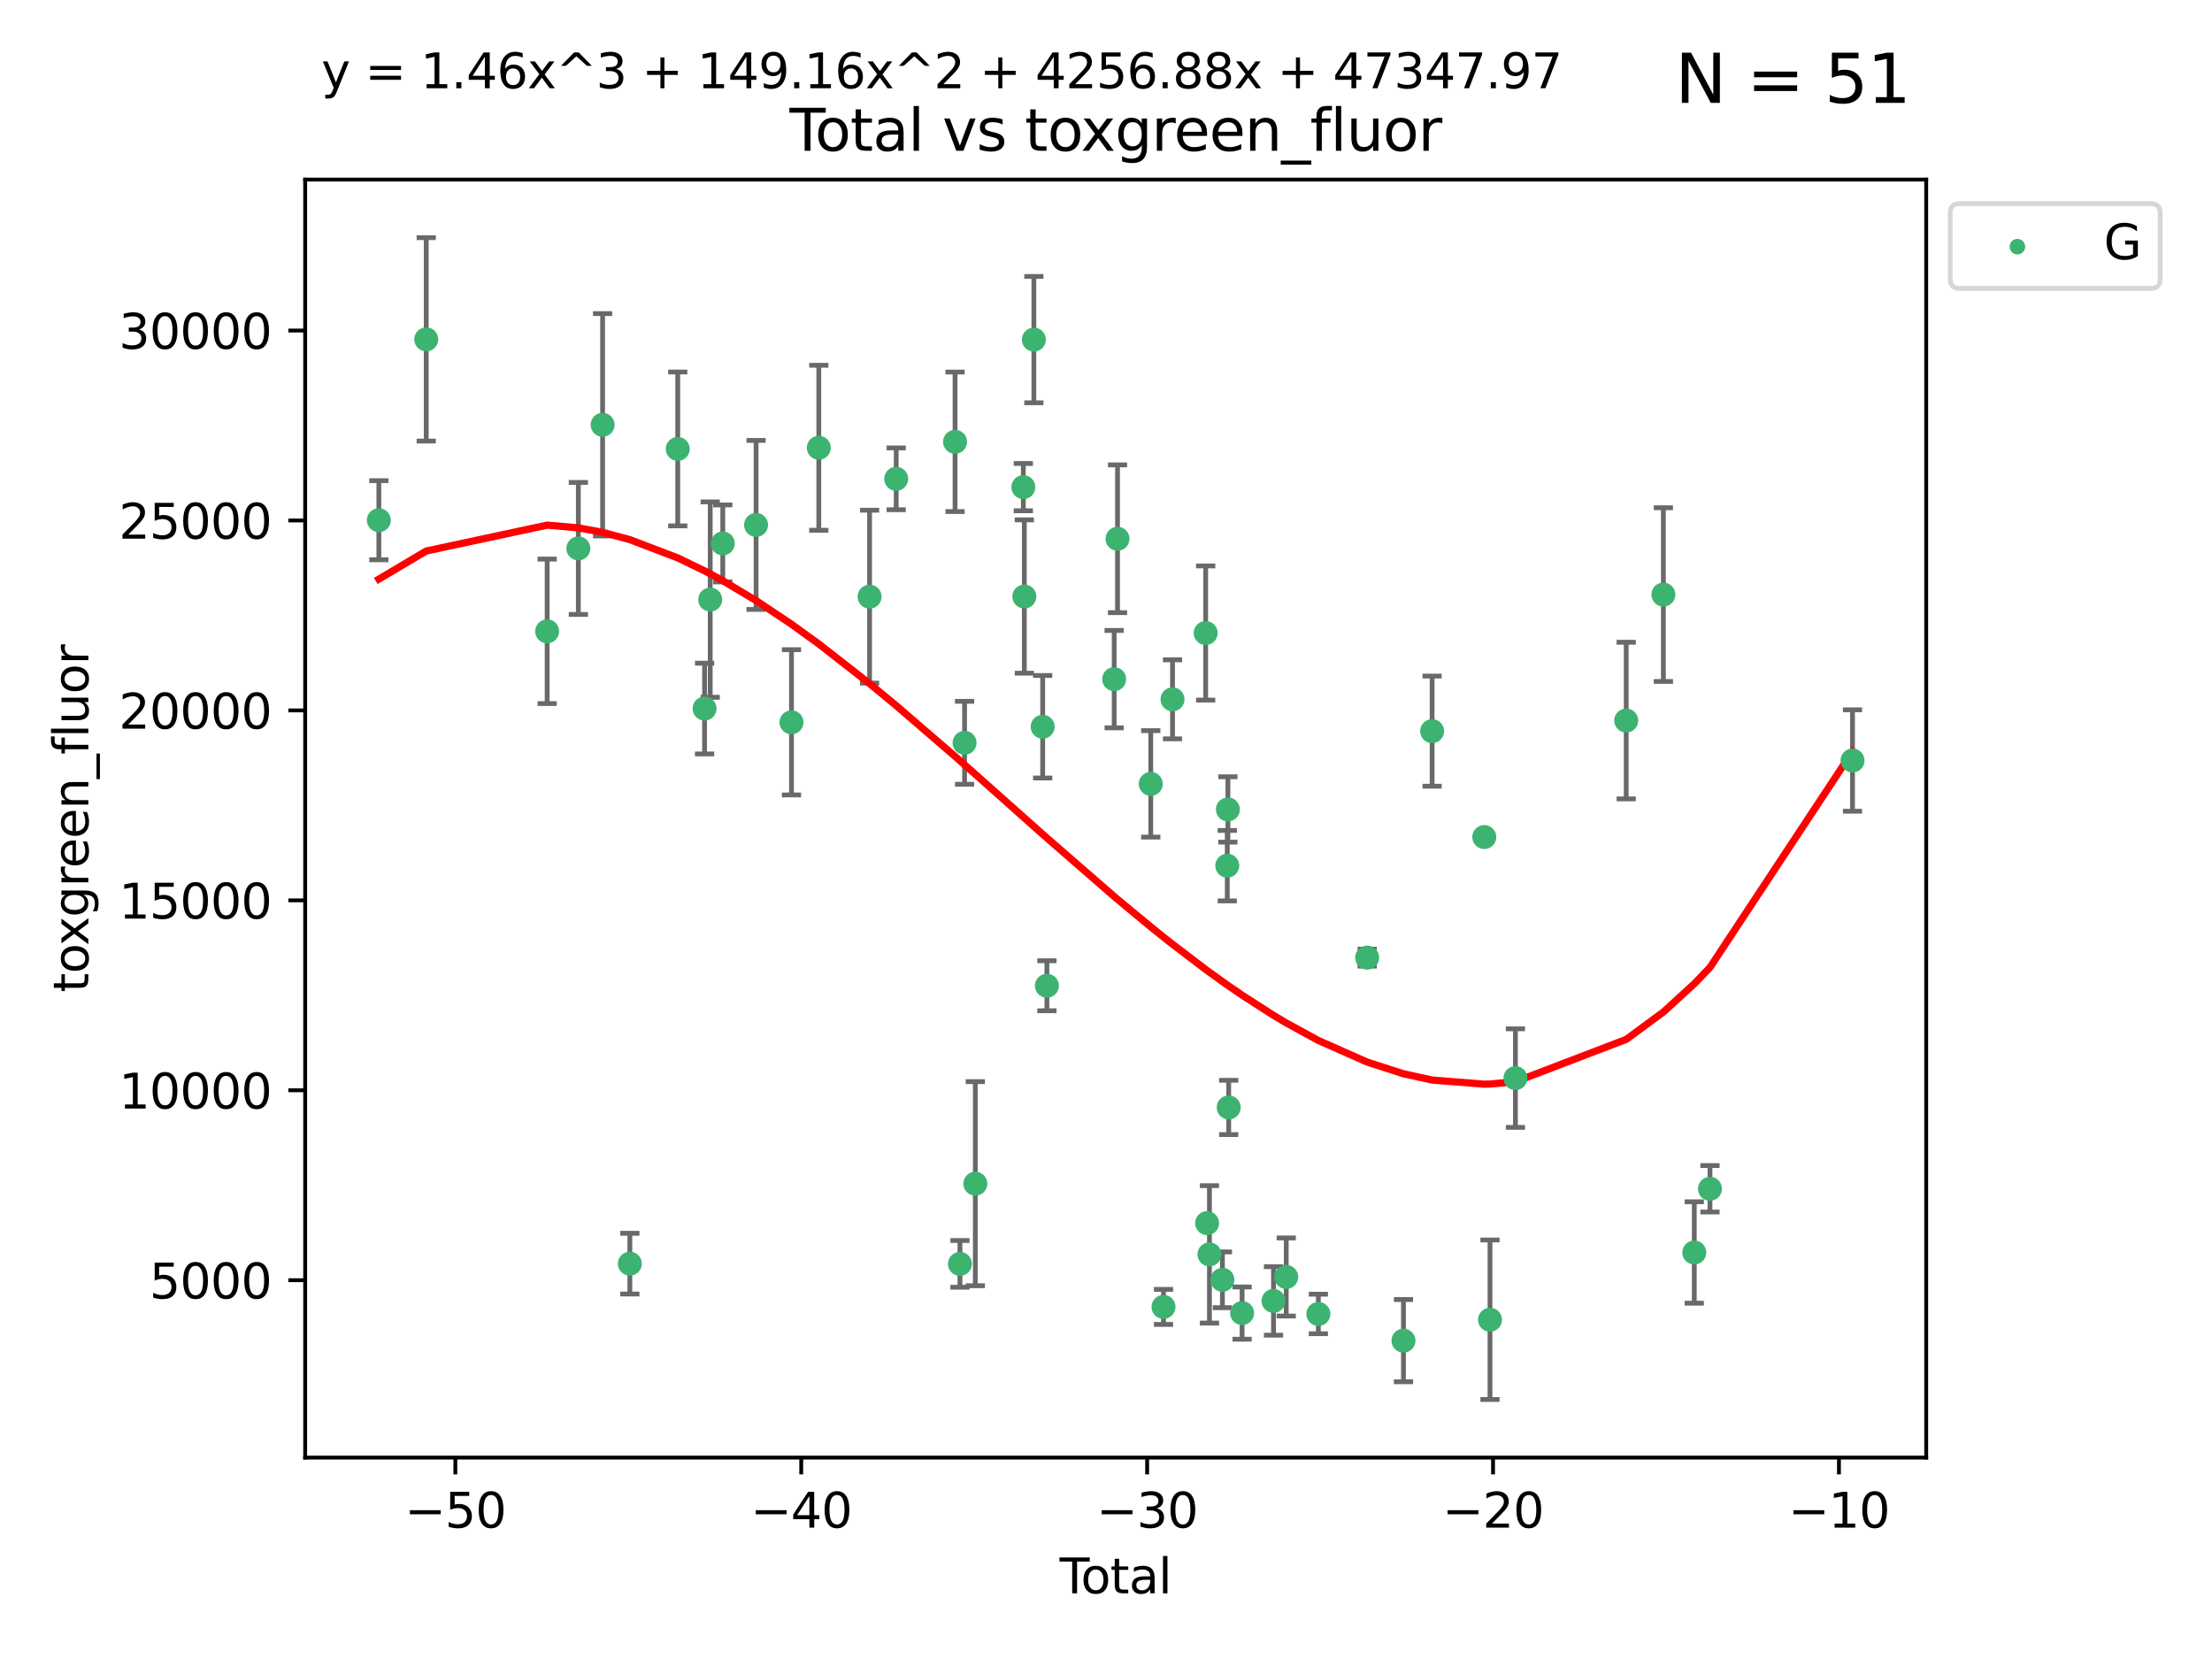 <?xml version="1.0" encoding="utf-8" standalone="no"?>
<!DOCTYPE svg PUBLIC "-//W3C//DTD SVG 1.1//EN"
  "http://www.w3.org/Graphics/SVG/1.1/DTD/svg11.dtd">
<svg xmlns:xlink="http://www.w3.org/1999/xlink" width="460.8pt" height="345.6pt" viewBox="0 0 460.8 345.6" xmlns="http://www.w3.org/2000/svg" version="1.1">
 <defs>
  <style type="text/css">*{stroke-linejoin: round; stroke-linecap: butt}</style>
 </defs>
 <g id="figure_1">
  <g id="patch_1">
   <path d="M 0 345.6 
L 460.8 345.6 
L 460.8 0 
L 0 0 
z
" style="fill: #ffffff"/>
  </g>
  <g id="axes_1">
   <g id="patch_2">
    <path d="M 63.571 303.64 
L 401.26 303.64 
L 401.26 37.411 
L 63.571 37.411 
z
" style="fill: #ffffff"/>
   </g>
   <g id="PathCollection_1">
    <defs>
     <path id="me0613eb99b" d="M 0 1.118 
C 0.297 1.118 0.581 1 0.791 0.791 
C 1 0.581 1.118 0.297 1.118 0 
C 1.118 -0.297 1 -0.581 0.791 -0.791 
C 0.581 -1 0.297 -1.118 0 -1.118 
C -0.297 -1.118 -0.581 -1 -0.791 -0.791 
C -1 -0.581 -1.118 -0.297 -1.118 0 
C -1.118 0.297 -1 0.581 -0.791 0.791 
C -0.581 1 -0.297 1.118 0 1.118 
z
" style="stroke: #3cb371"/>
    </defs>
    <g clip-path="url(#p321a2cb7f7)">
     <use xlink:href="#me0613eb99b" x="78.921" y="108.37" style="fill: #3cb371; stroke: #3cb371"/>
     <use xlink:href="#me0613eb99b" x="88.792" y="70.697" style="fill: #3cb371; stroke: #3cb371"/>
     <use xlink:href="#me0613eb99b" x="113.98" y="131.515" style="fill: #3cb371; stroke: #3cb371"/>
     <use xlink:href="#me0613eb99b" x="120.479" y="114.247" style="fill: #3cb371; stroke: #3cb371"/>
     <use xlink:href="#me0613eb99b" x="125.533" y="88.495" style="fill: #3cb371; stroke: #3cb371"/>
     <use xlink:href="#me0613eb99b" x="131.207" y="263.244" style="fill: #3cb371; stroke: #3cb371"/>
     <use xlink:href="#me0613eb99b" x="141.185" y="93.519" style="fill: #3cb371; stroke: #3cb371"/>
     <use xlink:href="#me0613eb99b" x="146.775" y="147.608" style="fill: #3cb371; stroke: #3cb371"/>
     <use xlink:href="#me0613eb99b" x="147.95" y="124.902" style="fill: #3cb371; stroke: #3cb371"/>
     <use xlink:href="#me0613eb99b" x="150.568" y="113.205" style="fill: #3cb371; stroke: #3cb371"/>
     <use xlink:href="#me0613eb99b" x="157.504" y="109.353" style="fill: #3cb371; stroke: #3cb371"/>
     <use xlink:href="#me0613eb99b" x="164.88" y="150.469" style="fill: #3cb371; stroke: #3cb371"/>
     <use xlink:href="#me0613eb99b" x="170.572" y="93.281" style="fill: #3cb371; stroke: #3cb371"/>
     <use xlink:href="#me0613eb99b" x="181.15" y="124.296" style="fill: #3cb371; stroke: #3cb371"/>
     <use xlink:href="#me0613eb99b" x="186.695" y="99.749" style="fill: #3cb371; stroke: #3cb371"/>
     <use xlink:href="#me0613eb99b" x="198.955" y="92.039" style="fill: #3cb371; stroke: #3cb371"/>
     <use xlink:href="#me0613eb99b" x="199.972" y="263.288" style="fill: #3cb371; stroke: #3cb371"/>
     <use xlink:href="#me0613eb99b" x="200.939" y="154.74" style="fill: #3cb371; stroke: #3cb371"/>
     <use xlink:href="#me0613eb99b" x="203.178" y="246.582" style="fill: #3cb371; stroke: #3cb371"/>
     <use xlink:href="#me0613eb99b" x="213.179" y="101.477" style="fill: #3cb371; stroke: #3cb371"/>
     <use xlink:href="#me0613eb99b" x="213.387" y="124.265" style="fill: #3cb371; stroke: #3cb371"/>
     <use xlink:href="#me0613eb99b" x="215.374" y="70.746" style="fill: #3cb371; stroke: #3cb371"/>
     <use xlink:href="#me0613eb99b" x="217.208" y="151.397" style="fill: #3cb371; stroke: #3cb371"/>
     <use xlink:href="#me0613eb99b" x="218.09" y="205.347" style="fill: #3cb371; stroke: #3cb371"/>
     <use xlink:href="#me0613eb99b" x="232.104" y="141.479" style="fill: #3cb371; stroke: #3cb371"/>
     <use xlink:href="#me0613eb99b" x="232.802" y="112.237" style="fill: #3cb371; stroke: #3cb371"/>
     <use xlink:href="#me0613eb99b" x="239.724" y="163.297" style="fill: #3cb371; stroke: #3cb371"/>
     <use xlink:href="#me0613eb99b" x="242.381" y="272.248" style="fill: #3cb371; stroke: #3cb371"/>
     <use xlink:href="#me0613eb99b" x="244.258" y="145.683" style="fill: #3cb371; stroke: #3cb371"/>
     <use xlink:href="#me0613eb99b" x="251.167" y="131.87" style="fill: #3cb371; stroke: #3cb371"/>
     <use xlink:href="#me0613eb99b" x="251.462" y="254.801" style="fill: #3cb371; stroke: #3cb371"/>
     <use xlink:href="#me0613eb99b" x="251.949" y="261.306" style="fill: #3cb371; stroke: #3cb371"/>
     <use xlink:href="#me0613eb99b" x="254.649" y="266.605" style="fill: #3cb371; stroke: #3cb371"/>
     <use xlink:href="#me0613eb99b" x="255.663" y="180.337" style="fill: #3cb371; stroke: #3cb371"/>
     <use xlink:href="#me0613eb99b" x="255.793" y="168.62" style="fill: #3cb371; stroke: #3cb371"/>
     <use xlink:href="#me0613eb99b" x="255.96" y="230.701" style="fill: #3cb371; stroke: #3cb371"/>
     <use xlink:href="#me0613eb99b" x="258.754" y="273.537" style="fill: #3cb371; stroke: #3cb371"/>
     <use xlink:href="#me0613eb99b" x="265.295" y="271.005" style="fill: #3cb371; stroke: #3cb371"/>
     <use xlink:href="#me0613eb99b" x="267.947" y="266.018" style="fill: #3cb371; stroke: #3cb371"/>
     <use xlink:href="#me0613eb99b" x="274.639" y="273.724" style="fill: #3cb371; stroke: #3cb371"/>
     <use xlink:href="#me0613eb99b" x="284.806" y="199.49" style="fill: #3cb371; stroke: #3cb371"/>
     <use xlink:href="#me0613eb99b" x="292.369" y="279.285" style="fill: #3cb371; stroke: #3cb371"/>
     <use xlink:href="#me0613eb99b" x="298.336" y="152.313" style="fill: #3cb371; stroke: #3cb371"/>
     <use xlink:href="#me0613eb99b" x="309.203" y="174.374" style="fill: #3cb371; stroke: #3cb371"/>
     <use xlink:href="#me0613eb99b" x="310.392" y="274.926" style="fill: #3cb371; stroke: #3cb371"/>
     <use xlink:href="#me0613eb99b" x="315.691" y="224.588" style="fill: #3cb371; stroke: #3cb371"/>
     <use xlink:href="#me0613eb99b" x="338.77" y="150.105" style="fill: #3cb371; stroke: #3cb371"/>
     <use xlink:href="#me0613eb99b" x="346.513" y="123.865" style="fill: #3cb371; stroke: #3cb371"/>
     <use xlink:href="#me0613eb99b" x="352.949" y="260.916" style="fill: #3cb371; stroke: #3cb371"/>
     <use xlink:href="#me0613eb99b" x="356.217" y="247.646" style="fill: #3cb371; stroke: #3cb371"/>
     <use xlink:href="#me0613eb99b" x="385.911" y="158.432" style="fill: #3cb371; stroke: #3cb371"/>
    </g>
   </g>
   <g id="matplotlib.axis_1">
    <g id="xtick_1">
     <g id="line2d_1">
      <defs>
       <path id="m08c65b6d31" d="M 0 0 
L 0 3.5 
" style="stroke: #000000; stroke-width: 0.8"/>
      </defs>
      <g>
       <use xlink:href="#m08c65b6d31" x="94.856" y="303.64" style="stroke: #000000; stroke-width: 0.8"/>
      </g>
     </g>
     <g id="text_1">
      <!-- −50 -->
      <g transform="translate(84.304 318.238)scale(0.1 -0.1)">
       <defs>
        <path id="DejaVuSans-2212" d="M 678 2272 
L 4684 2272 
L 4684 1741 
L 678 1741 
L 678 2272 
z
" transform="scale(0.016)"/>
        <path id="DejaVuSans-35" d="M 691 4666 
L 3169 4666 
L 3169 4134 
L 1269 4134 
L 1269 2991 
Q 1406 3038 1543 3061 
Q 1681 3084 1819 3084 
Q 2600 3084 3056 2656 
Q 3513 2228 3513 1497 
Q 3513 744 3044 326 
Q 2575 -91 1722 -91 
Q 1428 -91 1123 -41 
Q 819 9 494 109 
L 494 744 
Q 775 591 1075 516 
Q 1375 441 1709 441 
Q 2250 441 2565 725 
Q 2881 1009 2881 1497 
Q 2881 1984 2565 2268 
Q 2250 2553 1709 2553 
Q 1456 2553 1204 2497 
Q 953 2441 691 2322 
L 691 4666 
z
" transform="scale(0.016)"/>
        <path id="DejaVuSans-30" d="M 2034 4250 
Q 1547 4250 1301 3770 
Q 1056 3291 1056 2328 
Q 1056 1369 1301 889 
Q 1547 409 2034 409 
Q 2525 409 2770 889 
Q 3016 1369 3016 2328 
Q 3016 3291 2770 3770 
Q 2525 4250 2034 4250 
z
M 2034 4750 
Q 2819 4750 3233 4129 
Q 3647 3509 3647 2328 
Q 3647 1150 3233 529 
Q 2819 -91 2034 -91 
Q 1250 -91 836 529 
Q 422 1150 422 2328 
Q 422 3509 836 4129 
Q 1250 4750 2034 4750 
z
" transform="scale(0.016)"/>
       </defs>
       <use xlink:href="#DejaVuSans-2212"/>
       <use xlink:href="#DejaVuSans-35" x="83.789"/>
       <use xlink:href="#DejaVuSans-30" x="147.412"/>
      </g>
     </g>
    </g>
    <g id="xtick_2">
     <g id="line2d_2">
      <g>
       <use xlink:href="#m08c65b6d31" x="166.914" y="303.64" style="stroke: #000000; stroke-width: 0.8"/>
      </g>
     </g>
     <g id="text_2">
      <!-- −40 -->
      <g transform="translate(156.361 318.238)scale(0.1 -0.1)">
       <defs>
        <path id="DejaVuSans-34" d="M 2419 4116 
L 825 1625 
L 2419 1625 
L 2419 4116 
z
M 2253 4666 
L 3047 4666 
L 3047 1625 
L 3713 1625 
L 3713 1100 
L 3047 1100 
L 3047 0 
L 2419 0 
L 2419 1100 
L 313 1100 
L 313 1709 
L 2253 4666 
z
" transform="scale(0.016)"/>
       </defs>
       <use xlink:href="#DejaVuSans-2212"/>
       <use xlink:href="#DejaVuSans-34" x="83.789"/>
       <use xlink:href="#DejaVuSans-30" x="147.412"/>
      </g>
     </g>
    </g>
    <g id="xtick_3">
     <g id="line2d_3">
      <g>
       <use xlink:href="#m08c65b6d31" x="238.971" y="303.64" style="stroke: #000000; stroke-width: 0.8"/>
      </g>
     </g>
     <g id="text_3">
      <!-- −30 -->
      <g transform="translate(228.419 318.238)scale(0.1 -0.1)">
       <defs>
        <path id="DejaVuSans-33" d="M 2597 2516 
Q 3050 2419 3304 2112 
Q 3559 1806 3559 1356 
Q 3559 666 3084 287 
Q 2609 -91 1734 -91 
Q 1441 -91 1130 -33 
Q 819 25 488 141 
L 488 750 
Q 750 597 1062 519 
Q 1375 441 1716 441 
Q 2309 441 2620 675 
Q 2931 909 2931 1356 
Q 2931 1769 2642 2001 
Q 2353 2234 1838 2234 
L 1294 2234 
L 1294 2753 
L 1863 2753 
Q 2328 2753 2575 2939 
Q 2822 3125 2822 3475 
Q 2822 3834 2567 4026 
Q 2313 4219 1838 4219 
Q 1578 4219 1281 4162 
Q 984 4106 628 3988 
L 628 4550 
Q 988 4650 1302 4700 
Q 1616 4750 1894 4750 
Q 2613 4750 3031 4423 
Q 3450 4097 3450 3541 
Q 3450 3153 3228 2886 
Q 3006 2619 2597 2516 
z
" transform="scale(0.016)"/>
       </defs>
       <use xlink:href="#DejaVuSans-2212"/>
       <use xlink:href="#DejaVuSans-33" x="83.789"/>
       <use xlink:href="#DejaVuSans-30" x="147.412"/>
      </g>
     </g>
    </g>
    <g id="xtick_4">
     <g id="line2d_4">
      <g>
       <use xlink:href="#m08c65b6d31" x="311.029" y="303.64" style="stroke: #000000; stroke-width: 0.8"/>
      </g>
     </g>
     <g id="text_4">
      <!-- −20 -->
      <g transform="translate(300.476 318.238)scale(0.1 -0.1)">
       <defs>
        <path id="DejaVuSans-32" d="M 1228 531 
L 3431 531 
L 3431 0 
L 469 0 
L 469 531 
Q 828 903 1448 1529 
Q 2069 2156 2228 2338 
Q 2531 2678 2651 2914 
Q 2772 3150 2772 3378 
Q 2772 3750 2511 3984 
Q 2250 4219 1831 4219 
Q 1534 4219 1204 4116 
Q 875 4013 500 3803 
L 500 4441 
Q 881 4594 1212 4672 
Q 1544 4750 1819 4750 
Q 2544 4750 2975 4387 
Q 3406 4025 3406 3419 
Q 3406 3131 3298 2873 
Q 3191 2616 2906 2266 
Q 2828 2175 2409 1742 
Q 1991 1309 1228 531 
z
" transform="scale(0.016)"/>
       </defs>
       <use xlink:href="#DejaVuSans-2212"/>
       <use xlink:href="#DejaVuSans-32" x="83.789"/>
       <use xlink:href="#DejaVuSans-30" x="147.412"/>
      </g>
     </g>
    </g>
    <g id="xtick_5">
     <g id="line2d_5">
      <g>
       <use xlink:href="#m08c65b6d31" x="383.086" y="303.64" style="stroke: #000000; stroke-width: 0.8"/>
      </g>
     </g>
     <g id="text_5">
      <!-- −10 -->
      <g transform="translate(372.534 318.238)scale(0.1 -0.1)">
       <defs>
        <path id="DejaVuSans-31" d="M 794 531 
L 1825 531 
L 1825 4091 
L 703 3866 
L 703 4441 
L 1819 4666 
L 2450 4666 
L 2450 531 
L 3481 531 
L 3481 0 
L 794 0 
L 794 531 
z
" transform="scale(0.016)"/>
       </defs>
       <use xlink:href="#DejaVuSans-2212"/>
       <use xlink:href="#DejaVuSans-31" x="83.789"/>
       <use xlink:href="#DejaVuSans-30" x="147.412"/>
      </g>
     </g>
    </g>
    <g id="text_6">
     <!-- Total -->
     <g transform="translate(220.739 331.917)scale(0.1 -0.1)">
      <defs>
       <path id="DejaVuSans-54" d="M -19 4666 
L 3928 4666 
L 3928 4134 
L 2272 4134 
L 2272 0 
L 1638 0 
L 1638 4134 
L -19 4134 
L -19 4666 
z
" transform="scale(0.016)"/>
       <path id="DejaVuSans-6f" d="M 1959 3097 
Q 1497 3097 1228 2736 
Q 959 2375 959 1747 
Q 959 1119 1226 758 
Q 1494 397 1959 397 
Q 2419 397 2687 759 
Q 2956 1122 2956 1747 
Q 2956 2369 2687 2733 
Q 2419 3097 1959 3097 
z
M 1959 3584 
Q 2709 3584 3137 3096 
Q 3566 2609 3566 1747 
Q 3566 888 3137 398 
Q 2709 -91 1959 -91 
Q 1206 -91 779 398 
Q 353 888 353 1747 
Q 353 2609 779 3096 
Q 1206 3584 1959 3584 
z
" transform="scale(0.016)"/>
       <path id="DejaVuSans-74" d="M 1172 4494 
L 1172 3500 
L 2356 3500 
L 2356 3053 
L 1172 3053 
L 1172 1153 
Q 1172 725 1289 603 
Q 1406 481 1766 481 
L 2356 481 
L 2356 0 
L 1766 0 
Q 1100 0 847 248 
Q 594 497 594 1153 
L 594 3053 
L 172 3053 
L 172 3500 
L 594 3500 
L 594 4494 
L 1172 4494 
z
" transform="scale(0.016)"/>
       <path id="DejaVuSans-61" d="M 2194 1759 
Q 1497 1759 1228 1600 
Q 959 1441 959 1056 
Q 959 750 1161 570 
Q 1363 391 1709 391 
Q 2188 391 2477 730 
Q 2766 1069 2766 1631 
L 2766 1759 
L 2194 1759 
z
M 3341 1997 
L 3341 0 
L 2766 0 
L 2766 531 
Q 2569 213 2275 61 
Q 1981 -91 1556 -91 
Q 1019 -91 701 211 
Q 384 513 384 1019 
Q 384 1609 779 1909 
Q 1175 2209 1959 2209 
L 2766 2209 
L 2766 2266 
Q 2766 2663 2505 2880 
Q 2244 3097 1772 3097 
Q 1472 3097 1187 3025 
Q 903 2953 641 2809 
L 641 3341 
Q 956 3463 1253 3523 
Q 1550 3584 1831 3584 
Q 2591 3584 2966 3190 
Q 3341 2797 3341 1997 
z
" transform="scale(0.016)"/>
       <path id="DejaVuSans-6c" d="M 603 4863 
L 1178 4863 
L 1178 0 
L 603 0 
L 603 4863 
z
" transform="scale(0.016)"/>
      </defs>
      <use xlink:href="#DejaVuSans-54"/>
      <use xlink:href="#DejaVuSans-6f" x="44.084"/>
      <use xlink:href="#DejaVuSans-74" x="105.266"/>
      <use xlink:href="#DejaVuSans-61" x="144.475"/>
      <use xlink:href="#DejaVuSans-6c" x="205.754"/>
     </g>
    </g>
   </g>
   <g id="matplotlib.axis_2">
    <g id="ytick_1">
     <g id="line2d_6">
      <defs>
       <path id="mda288c7d4a" d="M 0 0 
L -3.5 0 
" style="stroke: #000000; stroke-width: 0.8"/>
      </defs>
      <g>
       <use xlink:href="#mda288c7d4a" x="63.571" y="266.693" style="stroke: #000000; stroke-width: 0.8"/>
      </g>
     </g>
     <g id="text_7">
      <!-- 5000 -->
      <g transform="translate(31.121 270.492)scale(0.1 -0.1)">
       <use xlink:href="#DejaVuSans-35"/>
       <use xlink:href="#DejaVuSans-30" x="63.623"/>
       <use xlink:href="#DejaVuSans-30" x="127.246"/>
       <use xlink:href="#DejaVuSans-30" x="190.869"/>
      </g>
     </g>
    </g>
    <g id="ytick_2">
     <g id="line2d_7">
      <g>
       <use xlink:href="#mda288c7d4a" x="63.571" y="227.125" style="stroke: #000000; stroke-width: 0.8"/>
      </g>
     </g>
     <g id="text_8">
      <!-- 10000 -->
      <g transform="translate(24.759 230.924)scale(0.1 -0.1)">
       <use xlink:href="#DejaVuSans-31"/>
       <use xlink:href="#DejaVuSans-30" x="63.623"/>
       <use xlink:href="#DejaVuSans-30" x="127.246"/>
       <use xlink:href="#DejaVuSans-30" x="190.869"/>
       <use xlink:href="#DejaVuSans-30" x="254.492"/>
      </g>
     </g>
    </g>
    <g id="ytick_3">
     <g id="line2d_8">
      <g>
       <use xlink:href="#mda288c7d4a" x="63.571" y="187.557" style="stroke: #000000; stroke-width: 0.8"/>
      </g>
     </g>
     <g id="text_9">
      <!-- 15000 -->
      <g transform="translate(24.759 191.356)scale(0.1 -0.1)">
       <use xlink:href="#DejaVuSans-31"/>
       <use xlink:href="#DejaVuSans-35" x="63.623"/>
       <use xlink:href="#DejaVuSans-30" x="127.246"/>
       <use xlink:href="#DejaVuSans-30" x="190.869"/>
       <use xlink:href="#DejaVuSans-30" x="254.492"/>
      </g>
     </g>
    </g>
    <g id="ytick_4">
     <g id="line2d_9">
      <g>
       <use xlink:href="#mda288c7d4a" x="63.571" y="147.989" style="stroke: #000000; stroke-width: 0.8"/>
      </g>
     </g>
     <g id="text_10">
      <!-- 20000 -->
      <g transform="translate(24.759 151.788)scale(0.1 -0.1)">
       <use xlink:href="#DejaVuSans-32"/>
       <use xlink:href="#DejaVuSans-30" x="63.623"/>
       <use xlink:href="#DejaVuSans-30" x="127.246"/>
       <use xlink:href="#DejaVuSans-30" x="190.869"/>
       <use xlink:href="#DejaVuSans-30" x="254.492"/>
      </g>
     </g>
    </g>
    <g id="ytick_5">
     <g id="line2d_10">
      <g>
       <use xlink:href="#mda288c7d4a" x="63.571" y="108.421" style="stroke: #000000; stroke-width: 0.8"/>
      </g>
     </g>
     <g id="text_11">
      <!-- 25000 -->
      <g transform="translate(24.759 112.22)scale(0.1 -0.1)">
       <use xlink:href="#DejaVuSans-32"/>
       <use xlink:href="#DejaVuSans-35" x="63.623"/>
       <use xlink:href="#DejaVuSans-30" x="127.246"/>
       <use xlink:href="#DejaVuSans-30" x="190.869"/>
       <use xlink:href="#DejaVuSans-30" x="254.492"/>
      </g>
     </g>
    </g>
    <g id="ytick_6">
     <g id="line2d_11">
      <g>
       <use xlink:href="#mda288c7d4a" x="63.571" y="68.853" style="stroke: #000000; stroke-width: 0.8"/>
      </g>
     </g>
     <g id="text_12">
      <!-- 30000 -->
      <g transform="translate(24.759 72.652)scale(0.1 -0.1)">
       <use xlink:href="#DejaVuSans-33"/>
       <use xlink:href="#DejaVuSans-30" x="63.623"/>
       <use xlink:href="#DejaVuSans-30" x="127.246"/>
       <use xlink:href="#DejaVuSans-30" x="190.869"/>
       <use xlink:href="#DejaVuSans-30" x="254.492"/>
      </g>
     </g>
    </g>
    <g id="text_13">
     <!-- toxgreen_fluor -->
     <g transform="translate(18.401 206.72)rotate(-90)scale(0.1 -0.1)">
      <defs>
       <path id="DejaVuSans-78" d="M 3513 3500 
L 2247 1797 
L 3578 0 
L 2900 0 
L 1881 1375 
L 863 0 
L 184 0 
L 1544 1831 
L 300 3500 
L 978 3500 
L 1906 2253 
L 2834 3500 
L 3513 3500 
z
" transform="scale(0.016)"/>
       <path id="DejaVuSans-67" d="M 2906 1791 
Q 2906 2416 2648 2759 
Q 2391 3103 1925 3103 
Q 1463 3103 1205 2759 
Q 947 2416 947 1791 
Q 947 1169 1205 825 
Q 1463 481 1925 481 
Q 2391 481 2648 825 
Q 2906 1169 2906 1791 
z
M 3481 434 
Q 3481 -459 3084 -895 
Q 2688 -1331 1869 -1331 
Q 1566 -1331 1297 -1286 
Q 1028 -1241 775 -1147 
L 775 -588 
Q 1028 -725 1275 -790 
Q 1522 -856 1778 -856 
Q 2344 -856 2625 -561 
Q 2906 -266 2906 331 
L 2906 616 
Q 2728 306 2450 153 
Q 2172 0 1784 0 
Q 1141 0 747 490 
Q 353 981 353 1791 
Q 353 2603 747 3093 
Q 1141 3584 1784 3584 
Q 2172 3584 2450 3431 
Q 2728 3278 2906 2969 
L 2906 3500 
L 3481 3500 
L 3481 434 
z
" transform="scale(0.016)"/>
       <path id="DejaVuSans-72" d="M 2631 2963 
Q 2534 3019 2420 3045 
Q 2306 3072 2169 3072 
Q 1681 3072 1420 2755 
Q 1159 2438 1159 1844 
L 1159 0 
L 581 0 
L 581 3500 
L 1159 3500 
L 1159 2956 
Q 1341 3275 1631 3429 
Q 1922 3584 2338 3584 
Q 2397 3584 2469 3576 
Q 2541 3569 2628 3553 
L 2631 2963 
z
" transform="scale(0.016)"/>
       <path id="DejaVuSans-65" d="M 3597 1894 
L 3597 1613 
L 953 1613 
Q 991 1019 1311 708 
Q 1631 397 2203 397 
Q 2534 397 2845 478 
Q 3156 559 3463 722 
L 3463 178 
Q 3153 47 2828 -22 
Q 2503 -91 2169 -91 
Q 1331 -91 842 396 
Q 353 884 353 1716 
Q 353 2575 817 3079 
Q 1281 3584 2069 3584 
Q 2775 3584 3186 3129 
Q 3597 2675 3597 1894 
z
M 3022 2063 
Q 3016 2534 2758 2815 
Q 2500 3097 2075 3097 
Q 1594 3097 1305 2825 
Q 1016 2553 972 2059 
L 3022 2063 
z
" transform="scale(0.016)"/>
       <path id="DejaVuSans-6e" d="M 3513 2113 
L 3513 0 
L 2938 0 
L 2938 2094 
Q 2938 2591 2744 2837 
Q 2550 3084 2163 3084 
Q 1697 3084 1428 2787 
Q 1159 2491 1159 1978 
L 1159 0 
L 581 0 
L 581 3500 
L 1159 3500 
L 1159 2956 
Q 1366 3272 1645 3428 
Q 1925 3584 2291 3584 
Q 2894 3584 3203 3211 
Q 3513 2838 3513 2113 
z
" transform="scale(0.016)"/>
       <path id="DejaVuSans-5f" d="M 3263 -1063 
L 3263 -1509 
L -63 -1509 
L -63 -1063 
L 3263 -1063 
z
" transform="scale(0.016)"/>
       <path id="DejaVuSans-66" d="M 2375 4863 
L 2375 4384 
L 1825 4384 
Q 1516 4384 1395 4259 
Q 1275 4134 1275 3809 
L 1275 3500 
L 2222 3500 
L 2222 3053 
L 1275 3053 
L 1275 0 
L 697 0 
L 697 3053 
L 147 3053 
L 147 3500 
L 697 3500 
L 697 3744 
Q 697 4328 969 4595 
Q 1241 4863 1831 4863 
L 2375 4863 
z
" transform="scale(0.016)"/>
       <path id="DejaVuSans-75" d="M 544 1381 
L 544 3500 
L 1119 3500 
L 1119 1403 
Q 1119 906 1312 657 
Q 1506 409 1894 409 
Q 2359 409 2629 706 
Q 2900 1003 2900 1516 
L 2900 3500 
L 3475 3500 
L 3475 0 
L 2900 0 
L 2900 538 
Q 2691 219 2414 64 
Q 2138 -91 1772 -91 
Q 1169 -91 856 284 
Q 544 659 544 1381 
z
M 1991 3584 
L 1991 3584 
z
" transform="scale(0.016)"/>
      </defs>
      <use xlink:href="#DejaVuSans-74"/>
      <use xlink:href="#DejaVuSans-6f" x="39.209"/>
      <use xlink:href="#DejaVuSans-78" x="97.266"/>
      <use xlink:href="#DejaVuSans-67" x="156.445"/>
      <use xlink:href="#DejaVuSans-72" x="219.922"/>
      <use xlink:href="#DejaVuSans-65" x="258.785"/>
      <use xlink:href="#DejaVuSans-65" x="320.309"/>
      <use xlink:href="#DejaVuSans-6e" x="381.832"/>
      <use xlink:href="#DejaVuSans-5f" x="445.211"/>
      <use xlink:href="#DejaVuSans-66" x="495.211"/>
      <use xlink:href="#DejaVuSans-6c" x="530.416"/>
      <use xlink:href="#DejaVuSans-75" x="558.199"/>
      <use xlink:href="#DejaVuSans-6f" x="621.578"/>
      <use xlink:href="#DejaVuSans-72" x="682.76"/>
     </g>
    </g>
   </g>
   <g id="LineCollection_1">
    <path d="M 78.921 116.611 
L 78.921 100.128 
" clip-path="url(#p321a2cb7f7)" style="fill: none; stroke: #696969"/>
    <path d="M 88.792 91.882 
L 88.792 49.513 
" clip-path="url(#p321a2cb7f7)" style="fill: none; stroke: #696969"/>
    <path d="M 113.98 146.565 
L 113.98 116.466 
" clip-path="url(#p321a2cb7f7)" style="fill: none; stroke: #696969"/>
    <path d="M 120.479 128.001 
L 120.479 100.493 
" clip-path="url(#p321a2cb7f7)" style="fill: none; stroke: #696969"/>
    <path d="M 125.533 111.658 
L 125.533 65.332 
" clip-path="url(#p321a2cb7f7)" style="fill: none; stroke: #696969"/>
    <path d="M 131.207 269.569 
L 131.207 256.919 
" clip-path="url(#p321a2cb7f7)" style="fill: none; stroke: #696969"/>
    <path d="M 141.185 109.546 
L 141.185 77.492 
" clip-path="url(#p321a2cb7f7)" style="fill: none; stroke: #696969"/>
    <path d="M 146.775 157.063 
L 146.775 138.153 
" clip-path="url(#p321a2cb7f7)" style="fill: none; stroke: #696969"/>
    <path d="M 147.95 145.257 
L 147.95 104.548 
" clip-path="url(#p321a2cb7f7)" style="fill: none; stroke: #696969"/>
    <path d="M 150.568 121.219 
L 150.568 105.191 
" clip-path="url(#p321a2cb7f7)" style="fill: none; stroke: #696969"/>
    <path d="M 157.504 126.956 
L 157.504 91.751 
" clip-path="url(#p321a2cb7f7)" style="fill: none; stroke: #696969"/>
    <path d="M 164.88 165.597 
L 164.88 135.341 
" clip-path="url(#p321a2cb7f7)" style="fill: none; stroke: #696969"/>
    <path d="M 170.572 110.469 
L 170.572 76.093 
" clip-path="url(#p321a2cb7f7)" style="fill: none; stroke: #696969"/>
    <path d="M 181.15 142.309 
L 181.15 106.282 
" clip-path="url(#p321a2cb7f7)" style="fill: none; stroke: #696969"/>
    <path d="M 186.695 106.185 
L 186.695 93.313 
" clip-path="url(#p321a2cb7f7)" style="fill: none; stroke: #696969"/>
    <path d="M 198.955 106.568 
L 198.955 77.509 
" clip-path="url(#p321a2cb7f7)" style="fill: none; stroke: #696969"/>
    <path d="M 199.972 268.154 
L 199.972 258.423 
" clip-path="url(#p321a2cb7f7)" style="fill: none; stroke: #696969"/>
    <path d="M 200.939 163.379 
L 200.939 146.102 
" clip-path="url(#p321a2cb7f7)" style="fill: none; stroke: #696969"/>
    <path d="M 203.178 267.841 
L 203.178 225.323 
" clip-path="url(#p321a2cb7f7)" style="fill: none; stroke: #696969"/>
    <path d="M 213.179 106.404 
L 213.179 96.549 
" clip-path="url(#p321a2cb7f7)" style="fill: none; stroke: #696969"/>
    <path d="M 213.387 140.234 
L 213.387 108.295 
" clip-path="url(#p321a2cb7f7)" style="fill: none; stroke: #696969"/>
    <path d="M 215.374 83.907 
L 215.374 57.586 
" clip-path="url(#p321a2cb7f7)" style="fill: none; stroke: #696969"/>
    <path d="M 217.208 162.075 
L 217.208 140.718 
" clip-path="url(#p321a2cb7f7)" style="fill: none; stroke: #696969"/>
    <path d="M 218.09 210.557 
L 218.09 200.138 
" clip-path="url(#p321a2cb7f7)" style="fill: none; stroke: #696969"/>
    <path d="M 232.104 151.623 
L 232.104 131.335 
" clip-path="url(#p321a2cb7f7)" style="fill: none; stroke: #696969"/>
    <path d="M 232.802 127.633 
L 232.802 96.841 
" clip-path="url(#p321a2cb7f7)" style="fill: none; stroke: #696969"/>
    <path d="M 239.724 174.387 
L 239.724 152.207 
" clip-path="url(#p321a2cb7f7)" style="fill: none; stroke: #696969"/>
    <path d="M 242.381 275.902 
L 242.381 268.594 
" clip-path="url(#p321a2cb7f7)" style="fill: none; stroke: #696969"/>
    <path d="M 244.258 153.913 
L 244.258 137.454 
" clip-path="url(#p321a2cb7f7)" style="fill: none; stroke: #696969"/>
    <path d="M 251.167 145.838 
L 251.167 117.901 
" clip-path="url(#p321a2cb7f7)" style="fill: none; stroke: #696969"/>
    <path d="M 251.462 255.473 
L 251.462 254.128 
" clip-path="url(#p321a2cb7f7)" style="fill: none; stroke: #696969"/>
    <path d="M 251.949 275.619 
L 251.949 246.993 
" clip-path="url(#p321a2cb7f7)" style="fill: none; stroke: #696969"/>
    <path d="M 254.649 272.414 
L 254.649 260.795 
" clip-path="url(#p321a2cb7f7)" style="fill: none; stroke: #696969"/>
    <path d="M 255.663 187.674 
L 255.663 172.999 
" clip-path="url(#p321a2cb7f7)" style="fill: none; stroke: #696969"/>
    <path d="M 255.793 175.427 
L 255.793 161.813 
" clip-path="url(#p321a2cb7f7)" style="fill: none; stroke: #696969"/>
    <path d="M 255.96 236.35 
L 255.96 225.052 
" clip-path="url(#p321a2cb7f7)" style="fill: none; stroke: #696969"/>
    <path d="M 258.754 278.977 
L 258.754 268.098 
" clip-path="url(#p321a2cb7f7)" style="fill: none; stroke: #696969"/>
    <path d="M 265.295 278.145 
L 265.295 263.865 
" clip-path="url(#p321a2cb7f7)" style="fill: none; stroke: #696969"/>
    <path d="M 267.947 274.149 
L 267.947 257.888 
" clip-path="url(#p321a2cb7f7)" style="fill: none; stroke: #696969"/>
    <path d="M 274.639 277.841 
L 274.639 269.608 
" clip-path="url(#p321a2cb7f7)" style="fill: none; stroke: #696969"/>
    <path d="M 284.806 201.26 
L 284.806 197.721 
" clip-path="url(#p321a2cb7f7)" style="fill: none; stroke: #696969"/>
    <path d="M 292.369 287.854 
L 292.369 270.717 
" clip-path="url(#p321a2cb7f7)" style="fill: none; stroke: #696969"/>
    <path d="M 298.336 163.784 
L 298.336 140.842 
" clip-path="url(#p321a2cb7f7)" style="fill: none; stroke: #696969"/>
    <path d="M 309.203 175.111 
L 309.203 173.636 
" clip-path="url(#p321a2cb7f7)" style="fill: none; stroke: #696969"/>
    <path d="M 310.392 291.539 
L 310.392 258.313 
" clip-path="url(#p321a2cb7f7)" style="fill: none; stroke: #696969"/>
    <path d="M 315.691 234.857 
L 315.691 214.32 
" clip-path="url(#p321a2cb7f7)" style="fill: none; stroke: #696969"/>
    <path d="M 338.77 166.419 
L 338.77 133.792 
" clip-path="url(#p321a2cb7f7)" style="fill: none; stroke: #696969"/>
    <path d="M 346.513 141.959 
L 346.513 105.771 
" clip-path="url(#p321a2cb7f7)" style="fill: none; stroke: #696969"/>
    <path d="M 352.949 271.48 
L 352.949 250.353 
" clip-path="url(#p321a2cb7f7)" style="fill: none; stroke: #696969"/>
    <path d="M 356.217 252.489 
L 356.217 242.802 
" clip-path="url(#p321a2cb7f7)" style="fill: none; stroke: #696969"/>
    <path d="M 385.911 168.993 
L 385.911 147.871 
" clip-path="url(#p321a2cb7f7)" style="fill: none; stroke: #696969"/>
   </g>
   <g id="line2d_12">
    <defs>
     <path id="m385befb86f" d="M 2 0 
L -2 -0 
" style="stroke: #696969"/>
    </defs>
    <g clip-path="url(#p321a2cb7f7)">
     <use xlink:href="#m385befb86f" x="78.921" y="116.611" style="fill: #696969; stroke: #696969"/>
     <use xlink:href="#m385befb86f" x="88.792" y="91.882" style="fill: #696969; stroke: #696969"/>
     <use xlink:href="#m385befb86f" x="113.98" y="146.565" style="fill: #696969; stroke: #696969"/>
     <use xlink:href="#m385befb86f" x="120.479" y="128.001" style="fill: #696969; stroke: #696969"/>
     <use xlink:href="#m385befb86f" x="125.533" y="111.658" style="fill: #696969; stroke: #696969"/>
     <use xlink:href="#m385befb86f" x="131.207" y="269.569" style="fill: #696969; stroke: #696969"/>
     <use xlink:href="#m385befb86f" x="141.185" y="109.546" style="fill: #696969; stroke: #696969"/>
     <use xlink:href="#m385befb86f" x="146.775" y="157.063" style="fill: #696969; stroke: #696969"/>
     <use xlink:href="#m385befb86f" x="147.95" y="145.257" style="fill: #696969; stroke: #696969"/>
     <use xlink:href="#m385befb86f" x="150.568" y="121.219" style="fill: #696969; stroke: #696969"/>
     <use xlink:href="#m385befb86f" x="157.504" y="126.956" style="fill: #696969; stroke: #696969"/>
     <use xlink:href="#m385befb86f" x="164.88" y="165.597" style="fill: #696969; stroke: #696969"/>
     <use xlink:href="#m385befb86f" x="170.572" y="110.469" style="fill: #696969; stroke: #696969"/>
     <use xlink:href="#m385befb86f" x="181.15" y="142.309" style="fill: #696969; stroke: #696969"/>
     <use xlink:href="#m385befb86f" x="186.695" y="106.185" style="fill: #696969; stroke: #696969"/>
     <use xlink:href="#m385befb86f" x="198.955" y="106.568" style="fill: #696969; stroke: #696969"/>
     <use xlink:href="#m385befb86f" x="199.972" y="268.154" style="fill: #696969; stroke: #696969"/>
     <use xlink:href="#m385befb86f" x="200.939" y="163.379" style="fill: #696969; stroke: #696969"/>
     <use xlink:href="#m385befb86f" x="203.178" y="267.841" style="fill: #696969; stroke: #696969"/>
     <use xlink:href="#m385befb86f" x="213.179" y="106.404" style="fill: #696969; stroke: #696969"/>
     <use xlink:href="#m385befb86f" x="213.387" y="140.234" style="fill: #696969; stroke: #696969"/>
     <use xlink:href="#m385befb86f" x="215.374" y="83.907" style="fill: #696969; stroke: #696969"/>
     <use xlink:href="#m385befb86f" x="217.208" y="162.075" style="fill: #696969; stroke: #696969"/>
     <use xlink:href="#m385befb86f" x="218.09" y="210.557" style="fill: #696969; stroke: #696969"/>
     <use xlink:href="#m385befb86f" x="232.104" y="151.623" style="fill: #696969; stroke: #696969"/>
     <use xlink:href="#m385befb86f" x="232.802" y="127.633" style="fill: #696969; stroke: #696969"/>
     <use xlink:href="#m385befb86f" x="239.724" y="174.387" style="fill: #696969; stroke: #696969"/>
     <use xlink:href="#m385befb86f" x="242.381" y="275.902" style="fill: #696969; stroke: #696969"/>
     <use xlink:href="#m385befb86f" x="244.258" y="153.913" style="fill: #696969; stroke: #696969"/>
     <use xlink:href="#m385befb86f" x="251.167" y="145.838" style="fill: #696969; stroke: #696969"/>
     <use xlink:href="#m385befb86f" x="251.462" y="255.473" style="fill: #696969; stroke: #696969"/>
     <use xlink:href="#m385befb86f" x="251.949" y="275.619" style="fill: #696969; stroke: #696969"/>
     <use xlink:href="#m385befb86f" x="254.649" y="272.414" style="fill: #696969; stroke: #696969"/>
     <use xlink:href="#m385befb86f" x="255.663" y="187.674" style="fill: #696969; stroke: #696969"/>
     <use xlink:href="#m385befb86f" x="255.793" y="175.427" style="fill: #696969; stroke: #696969"/>
     <use xlink:href="#m385befb86f" x="255.96" y="236.35" style="fill: #696969; stroke: #696969"/>
     <use xlink:href="#m385befb86f" x="258.754" y="278.977" style="fill: #696969; stroke: #696969"/>
     <use xlink:href="#m385befb86f" x="265.295" y="278.145" style="fill: #696969; stroke: #696969"/>
     <use xlink:href="#m385befb86f" x="267.947" y="274.149" style="fill: #696969; stroke: #696969"/>
     <use xlink:href="#m385befb86f" x="274.639" y="277.841" style="fill: #696969; stroke: #696969"/>
     <use xlink:href="#m385befb86f" x="284.806" y="201.26" style="fill: #696969; stroke: #696969"/>
     <use xlink:href="#m385befb86f" x="292.369" y="287.854" style="fill: #696969; stroke: #696969"/>
     <use xlink:href="#m385befb86f" x="298.336" y="163.784" style="fill: #696969; stroke: #696969"/>
     <use xlink:href="#m385befb86f" x="309.203" y="175.111" style="fill: #696969; stroke: #696969"/>
     <use xlink:href="#m385befb86f" x="310.392" y="291.539" style="fill: #696969; stroke: #696969"/>
     <use xlink:href="#m385befb86f" x="315.691" y="234.857" style="fill: #696969; stroke: #696969"/>
     <use xlink:href="#m385befb86f" x="338.77" y="166.419" style="fill: #696969; stroke: #696969"/>
     <use xlink:href="#m385befb86f" x="346.513" y="141.959" style="fill: #696969; stroke: #696969"/>
     <use xlink:href="#m385befb86f" x="352.949" y="271.48" style="fill: #696969; stroke: #696969"/>
     <use xlink:href="#m385befb86f" x="356.217" y="252.489" style="fill: #696969; stroke: #696969"/>
     <use xlink:href="#m385befb86f" x="385.911" y="168.993" style="fill: #696969; stroke: #696969"/>
    </g>
   </g>
   <g id="line2d_13">
    <g clip-path="url(#p321a2cb7f7)">
     <use xlink:href="#m385befb86f" x="78.921" y="100.128" style="fill: #696969; stroke: #696969"/>
     <use xlink:href="#m385befb86f" x="88.792" y="49.513" style="fill: #696969; stroke: #696969"/>
     <use xlink:href="#m385befb86f" x="113.98" y="116.466" style="fill: #696969; stroke: #696969"/>
     <use xlink:href="#m385befb86f" x="120.479" y="100.493" style="fill: #696969; stroke: #696969"/>
     <use xlink:href="#m385befb86f" x="125.533" y="65.332" style="fill: #696969; stroke: #696969"/>
     <use xlink:href="#m385befb86f" x="131.207" y="256.919" style="fill: #696969; stroke: #696969"/>
     <use xlink:href="#m385befb86f" x="141.185" y="77.492" style="fill: #696969; stroke: #696969"/>
     <use xlink:href="#m385befb86f" x="146.775" y="138.153" style="fill: #696969; stroke: #696969"/>
     <use xlink:href="#m385befb86f" x="147.95" y="104.548" style="fill: #696969; stroke: #696969"/>
     <use xlink:href="#m385befb86f" x="150.568" y="105.191" style="fill: #696969; stroke: #696969"/>
     <use xlink:href="#m385befb86f" x="157.504" y="91.751" style="fill: #696969; stroke: #696969"/>
     <use xlink:href="#m385befb86f" x="164.88" y="135.341" style="fill: #696969; stroke: #696969"/>
     <use xlink:href="#m385befb86f" x="170.572" y="76.093" style="fill: #696969; stroke: #696969"/>
     <use xlink:href="#m385befb86f" x="181.15" y="106.282" style="fill: #696969; stroke: #696969"/>
     <use xlink:href="#m385befb86f" x="186.695" y="93.313" style="fill: #696969; stroke: #696969"/>
     <use xlink:href="#m385befb86f" x="198.955" y="77.509" style="fill: #696969; stroke: #696969"/>
     <use xlink:href="#m385befb86f" x="199.972" y="258.423" style="fill: #696969; stroke: #696969"/>
     <use xlink:href="#m385befb86f" x="200.939" y="146.102" style="fill: #696969; stroke: #696969"/>
     <use xlink:href="#m385befb86f" x="203.178" y="225.323" style="fill: #696969; stroke: #696969"/>
     <use xlink:href="#m385befb86f" x="213.179" y="96.549" style="fill: #696969; stroke: #696969"/>
     <use xlink:href="#m385befb86f" x="213.387" y="108.295" style="fill: #696969; stroke: #696969"/>
     <use xlink:href="#m385befb86f" x="215.374" y="57.586" style="fill: #696969; stroke: #696969"/>
     <use xlink:href="#m385befb86f" x="217.208" y="140.718" style="fill: #696969; stroke: #696969"/>
     <use xlink:href="#m385befb86f" x="218.09" y="200.138" style="fill: #696969; stroke: #696969"/>
     <use xlink:href="#m385befb86f" x="232.104" y="131.335" style="fill: #696969; stroke: #696969"/>
     <use xlink:href="#m385befb86f" x="232.802" y="96.841" style="fill: #696969; stroke: #696969"/>
     <use xlink:href="#m385befb86f" x="239.724" y="152.207" style="fill: #696969; stroke: #696969"/>
     <use xlink:href="#m385befb86f" x="242.381" y="268.594" style="fill: #696969; stroke: #696969"/>
     <use xlink:href="#m385befb86f" x="244.258" y="137.454" style="fill: #696969; stroke: #696969"/>
     <use xlink:href="#m385befb86f" x="251.167" y="117.901" style="fill: #696969; stroke: #696969"/>
     <use xlink:href="#m385befb86f" x="251.462" y="254.128" style="fill: #696969; stroke: #696969"/>
     <use xlink:href="#m385befb86f" x="251.949" y="246.993" style="fill: #696969; stroke: #696969"/>
     <use xlink:href="#m385befb86f" x="254.649" y="260.795" style="fill: #696969; stroke: #696969"/>
     <use xlink:href="#m385befb86f" x="255.663" y="172.999" style="fill: #696969; stroke: #696969"/>
     <use xlink:href="#m385befb86f" x="255.793" y="161.813" style="fill: #696969; stroke: #696969"/>
     <use xlink:href="#m385befb86f" x="255.96" y="225.052" style="fill: #696969; stroke: #696969"/>
     <use xlink:href="#m385befb86f" x="258.754" y="268.098" style="fill: #696969; stroke: #696969"/>
     <use xlink:href="#m385befb86f" x="265.295" y="263.865" style="fill: #696969; stroke: #696969"/>
     <use xlink:href="#m385befb86f" x="267.947" y="257.888" style="fill: #696969; stroke: #696969"/>
     <use xlink:href="#m385befb86f" x="274.639" y="269.608" style="fill: #696969; stroke: #696969"/>
     <use xlink:href="#m385befb86f" x="284.806" y="197.721" style="fill: #696969; stroke: #696969"/>
     <use xlink:href="#m385befb86f" x="292.369" y="270.717" style="fill: #696969; stroke: #696969"/>
     <use xlink:href="#m385befb86f" x="298.336" y="140.842" style="fill: #696969; stroke: #696969"/>
     <use xlink:href="#m385befb86f" x="309.203" y="173.636" style="fill: #696969; stroke: #696969"/>
     <use xlink:href="#m385befb86f" x="310.392" y="258.313" style="fill: #696969; stroke: #696969"/>
     <use xlink:href="#m385befb86f" x="315.691" y="214.32" style="fill: #696969; stroke: #696969"/>
     <use xlink:href="#m385befb86f" x="338.77" y="133.792" style="fill: #696969; stroke: #696969"/>
     <use xlink:href="#m385befb86f" x="346.513" y="105.771" style="fill: #696969; stroke: #696969"/>
     <use xlink:href="#m385befb86f" x="352.949" y="250.353" style="fill: #696969; stroke: #696969"/>
     <use xlink:href="#m385befb86f" x="356.217" y="242.802" style="fill: #696969; stroke: #696969"/>
     <use xlink:href="#m385befb86f" x="385.911" y="147.871" style="fill: #696969; stroke: #696969"/>
    </g>
   </g>
   <g id="line2d_14">
    <path d="M 78.921 120.641 
L 88.792 114.788 
L 113.98 109.394 
L 120.479 109.962 
L 125.533 110.893 
L 131.207 112.417 
L 141.185 116.222 
L 146.775 118.923 
L 147.95 119.539 
L 150.568 120.968 
L 157.504 125.112 
L 164.88 130.036 
L 170.572 134.152 
L 181.15 142.411 
L 186.695 146.996 
L 198.955 157.566 
L 199.972 158.461 
L 200.939 159.315 
L 203.178 161.297 
L 213.179 170.201 
L 213.387 170.387 
L 215.374 172.155 
L 217.208 173.784 
L 218.09 174.566 
L 232.104 186.753 
L 232.802 187.343 
L 239.724 193.079 
L 242.381 195.214 
L 244.258 196.697 
L 251.167 201.955 
L 251.462 202.172 
L 251.949 202.528 
L 254.649 204.472 
L 255.663 205.186 
L 255.793 205.277 
L 255.96 205.394 
L 258.754 207.31 
L 265.295 211.513 
L 267.947 213.096 
L 274.639 216.747 
L 284.806 221.251 
L 292.369 223.685 
L 298.336 224.993 
L 309.203 225.853 
L 310.392 225.82 
L 315.691 225.348 
L 338.77 216.522 
L 346.513 210.827 
L 352.949 204.942 
L 356.217 201.538 
L 385.911 156.54 
" clip-path="url(#p321a2cb7f7)" style="fill: none; stroke: #ff0000; stroke-width: 1.5; stroke-linecap: square"/>
   </g>
   <g id="line2d_15">
    <defs>
     <path id="m667f5cba86" d="M 0 2 
C 0.53 2 1.039 1.789 1.414 1.414 
C 1.789 1.039 2 0.53 2 0 
C 2 -0.53 1.789 -1.039 1.414 -1.414 
C 1.039 -1.789 0.53 -2 0 -2 
C -0.53 -2 -1.039 -1.789 -1.414 -1.414 
C -1.789 -1.039 -2 -0.53 -2 0 
C -2 0.53 -1.789 1.039 -1.414 1.414 
C -1.039 1.789 -0.53 2 0 2 
z
" style="stroke: #3cb371"/>
    </defs>
    <g clip-path="url(#p321a2cb7f7)">
     <use xlink:href="#m667f5cba86" x="78.921" y="108.37" style="fill: #3cb371; stroke: #3cb371"/>
     <use xlink:href="#m667f5cba86" x="88.792" y="70.697" style="fill: #3cb371; stroke: #3cb371"/>
     <use xlink:href="#m667f5cba86" x="113.98" y="131.515" style="fill: #3cb371; stroke: #3cb371"/>
     <use xlink:href="#m667f5cba86" x="120.479" y="114.247" style="fill: #3cb371; stroke: #3cb371"/>
     <use xlink:href="#m667f5cba86" x="125.533" y="88.495" style="fill: #3cb371; stroke: #3cb371"/>
     <use xlink:href="#m667f5cba86" x="131.207" y="263.244" style="fill: #3cb371; stroke: #3cb371"/>
     <use xlink:href="#m667f5cba86" x="141.185" y="93.519" style="fill: #3cb371; stroke: #3cb371"/>
     <use xlink:href="#m667f5cba86" x="146.775" y="147.608" style="fill: #3cb371; stroke: #3cb371"/>
     <use xlink:href="#m667f5cba86" x="147.95" y="124.902" style="fill: #3cb371; stroke: #3cb371"/>
     <use xlink:href="#m667f5cba86" x="150.568" y="113.205" style="fill: #3cb371; stroke: #3cb371"/>
     <use xlink:href="#m667f5cba86" x="157.504" y="109.353" style="fill: #3cb371; stroke: #3cb371"/>
     <use xlink:href="#m667f5cba86" x="164.88" y="150.469" style="fill: #3cb371; stroke: #3cb371"/>
     <use xlink:href="#m667f5cba86" x="170.572" y="93.281" style="fill: #3cb371; stroke: #3cb371"/>
     <use xlink:href="#m667f5cba86" x="181.15" y="124.296" style="fill: #3cb371; stroke: #3cb371"/>
     <use xlink:href="#m667f5cba86" x="186.695" y="99.749" style="fill: #3cb371; stroke: #3cb371"/>
     <use xlink:href="#m667f5cba86" x="198.955" y="92.039" style="fill: #3cb371; stroke: #3cb371"/>
     <use xlink:href="#m667f5cba86" x="199.972" y="263.288" style="fill: #3cb371; stroke: #3cb371"/>
     <use xlink:href="#m667f5cba86" x="200.939" y="154.74" style="fill: #3cb371; stroke: #3cb371"/>
     <use xlink:href="#m667f5cba86" x="203.178" y="246.582" style="fill: #3cb371; stroke: #3cb371"/>
     <use xlink:href="#m667f5cba86" x="213.179" y="101.477" style="fill: #3cb371; stroke: #3cb371"/>
     <use xlink:href="#m667f5cba86" x="213.387" y="124.265" style="fill: #3cb371; stroke: #3cb371"/>
     <use xlink:href="#m667f5cba86" x="215.374" y="70.746" style="fill: #3cb371; stroke: #3cb371"/>
     <use xlink:href="#m667f5cba86" x="217.208" y="151.397" style="fill: #3cb371; stroke: #3cb371"/>
     <use xlink:href="#m667f5cba86" x="218.09" y="205.347" style="fill: #3cb371; stroke: #3cb371"/>
     <use xlink:href="#m667f5cba86" x="232.104" y="141.479" style="fill: #3cb371; stroke: #3cb371"/>
     <use xlink:href="#m667f5cba86" x="232.802" y="112.237" style="fill: #3cb371; stroke: #3cb371"/>
     <use xlink:href="#m667f5cba86" x="239.724" y="163.297" style="fill: #3cb371; stroke: #3cb371"/>
     <use xlink:href="#m667f5cba86" x="242.381" y="272.248" style="fill: #3cb371; stroke: #3cb371"/>
     <use xlink:href="#m667f5cba86" x="244.258" y="145.683" style="fill: #3cb371; stroke: #3cb371"/>
     <use xlink:href="#m667f5cba86" x="251.167" y="131.87" style="fill: #3cb371; stroke: #3cb371"/>
     <use xlink:href="#m667f5cba86" x="251.462" y="254.801" style="fill: #3cb371; stroke: #3cb371"/>
     <use xlink:href="#m667f5cba86" x="251.949" y="261.306" style="fill: #3cb371; stroke: #3cb371"/>
     <use xlink:href="#m667f5cba86" x="254.649" y="266.605" style="fill: #3cb371; stroke: #3cb371"/>
     <use xlink:href="#m667f5cba86" x="255.663" y="180.337" style="fill: #3cb371; stroke: #3cb371"/>
     <use xlink:href="#m667f5cba86" x="255.793" y="168.62" style="fill: #3cb371; stroke: #3cb371"/>
     <use xlink:href="#m667f5cba86" x="255.96" y="230.701" style="fill: #3cb371; stroke: #3cb371"/>
     <use xlink:href="#m667f5cba86" x="258.754" y="273.537" style="fill: #3cb371; stroke: #3cb371"/>
     <use xlink:href="#m667f5cba86" x="265.295" y="271.005" style="fill: #3cb371; stroke: #3cb371"/>
     <use xlink:href="#m667f5cba86" x="267.947" y="266.018" style="fill: #3cb371; stroke: #3cb371"/>
     <use xlink:href="#m667f5cba86" x="274.639" y="273.724" style="fill: #3cb371; stroke: #3cb371"/>
     <use xlink:href="#m667f5cba86" x="284.806" y="199.49" style="fill: #3cb371; stroke: #3cb371"/>
     <use xlink:href="#m667f5cba86" x="292.369" y="279.285" style="fill: #3cb371; stroke: #3cb371"/>
     <use xlink:href="#m667f5cba86" x="298.336" y="152.313" style="fill: #3cb371; stroke: #3cb371"/>
     <use xlink:href="#m667f5cba86" x="309.203" y="174.374" style="fill: #3cb371; stroke: #3cb371"/>
     <use xlink:href="#m667f5cba86" x="310.392" y="274.926" style="fill: #3cb371; stroke: #3cb371"/>
     <use xlink:href="#m667f5cba86" x="315.691" y="224.588" style="fill: #3cb371; stroke: #3cb371"/>
     <use xlink:href="#m667f5cba86" x="338.77" y="150.105" style="fill: #3cb371; stroke: #3cb371"/>
     <use xlink:href="#m667f5cba86" x="346.513" y="123.865" style="fill: #3cb371; stroke: #3cb371"/>
     <use xlink:href="#m667f5cba86" x="352.949" y="260.916" style="fill: #3cb371; stroke: #3cb371"/>
     <use xlink:href="#m667f5cba86" x="356.217" y="247.646" style="fill: #3cb371; stroke: #3cb371"/>
     <use xlink:href="#m667f5cba86" x="385.911" y="158.432" style="fill: #3cb371; stroke: #3cb371"/>
    </g>
   </g>
   <g id="patch_3">
    <path d="M 63.571 303.64 
L 63.571 37.411 
" style="fill: none; stroke: #000000; stroke-width: 0.8; stroke-linejoin: miter; stroke-linecap: square"/>
   </g>
   <g id="patch_4">
    <path d="M 401.26 303.64 
L 401.26 37.411 
" style="fill: none; stroke: #000000; stroke-width: 0.8; stroke-linejoin: miter; stroke-linecap: square"/>
   </g>
   <g id="patch_5">
    <path d="M 63.571 303.64 
L 401.26 303.64 
" style="fill: none; stroke: #000000; stroke-width: 0.8; stroke-linejoin: miter; stroke-linecap: square"/>
   </g>
   <g id="patch_6">
    <path d="M 63.571 37.411 
L 401.26 37.411 
" style="fill: none; stroke: #000000; stroke-width: 0.8; stroke-linejoin: miter; stroke-linecap: square"/>
   </g>
   <g id="text_14">
    <!-- N = 51 -->
    <g transform="translate(348.964 21.426)scale(0.14 -0.14)">
     <defs>
      <path id="DejaVuSans-4e" d="M 628 4666 
L 1478 4666 
L 3547 763 
L 3547 4666 
L 4159 4666 
L 4159 0 
L 3309 0 
L 1241 3903 
L 1241 0 
L 628 0 
L 628 4666 
z
" transform="scale(0.016)"/>
      <path id="DejaVuSans-20" transform="scale(0.016)"/>
      <path id="DejaVuSans-3d" d="M 678 2906 
L 4684 2906 
L 4684 2381 
L 678 2381 
L 678 2906 
z
M 678 1631 
L 4684 1631 
L 4684 1100 
L 678 1100 
L 678 1631 
z
" transform="scale(0.016)"/>
     </defs>
     <use xlink:href="#DejaVuSans-4e"/>
     <use xlink:href="#DejaVuSans-20" x="74.805"/>
     <use xlink:href="#DejaVuSans-3d" x="106.592"/>
     <use xlink:href="#DejaVuSans-20" x="190.381"/>
     <use xlink:href="#DejaVuSans-35" x="222.168"/>
     <use xlink:href="#DejaVuSans-31" x="285.791"/>
    </g>
   </g>
   <g id="text_15">
    <!-- y = 1.46x^3 + 149.16x^2 + 4256.88x + 47347.97 -->
    <g transform="translate(66.948 18.387)scale(0.1 -0.1)">
     <defs>
      <path id="DejaVuSans-79" d="M 2059 -325 
Q 1816 -950 1584 -1140 
Q 1353 -1331 966 -1331 
L 506 -1331 
L 506 -850 
L 844 -850 
Q 1081 -850 1212 -737 
Q 1344 -625 1503 -206 
L 1606 56 
L 191 3500 
L 800 3500 
L 1894 763 
L 2988 3500 
L 3597 3500 
L 2059 -325 
z
" transform="scale(0.016)"/>
      <path id="DejaVuSans-2e" d="M 684 794 
L 1344 794 
L 1344 0 
L 684 0 
L 684 794 
z
" transform="scale(0.016)"/>
      <path id="DejaVuSans-36" d="M 2113 2584 
Q 1688 2584 1439 2293 
Q 1191 2003 1191 1497 
Q 1191 994 1439 701 
Q 1688 409 2113 409 
Q 2538 409 2786 701 
Q 3034 994 3034 1497 
Q 3034 2003 2786 2293 
Q 2538 2584 2113 2584 
z
M 3366 4563 
L 3366 3988 
Q 3128 4100 2886 4159 
Q 2644 4219 2406 4219 
Q 1781 4219 1451 3797 
Q 1122 3375 1075 2522 
Q 1259 2794 1537 2939 
Q 1816 3084 2150 3084 
Q 2853 3084 3261 2657 
Q 3669 2231 3669 1497 
Q 3669 778 3244 343 
Q 2819 -91 2113 -91 
Q 1303 -91 875 529 
Q 447 1150 447 2328 
Q 447 3434 972 4092 
Q 1497 4750 2381 4750 
Q 2619 4750 2861 4703 
Q 3103 4656 3366 4563 
z
" transform="scale(0.016)"/>
      <path id="DejaVuSans-5e" d="M 2988 4666 
L 4684 2925 
L 4056 2925 
L 2681 4159 
L 1306 2925 
L 678 2925 
L 2375 4666 
L 2988 4666 
z
" transform="scale(0.016)"/>
      <path id="DejaVuSans-2b" d="M 2944 4013 
L 2944 2272 
L 4684 2272 
L 4684 1741 
L 2944 1741 
L 2944 0 
L 2419 0 
L 2419 1741 
L 678 1741 
L 678 2272 
L 2419 2272 
L 2419 4013 
L 2944 4013 
z
" transform="scale(0.016)"/>
      <path id="DejaVuSans-39" d="M 703 97 
L 703 672 
Q 941 559 1184 500 
Q 1428 441 1663 441 
Q 2288 441 2617 861 
Q 2947 1281 2994 2138 
Q 2813 1869 2534 1725 
Q 2256 1581 1919 1581 
Q 1219 1581 811 2004 
Q 403 2428 403 3163 
Q 403 3881 828 4315 
Q 1253 4750 1959 4750 
Q 2769 4750 3195 4129 
Q 3622 3509 3622 2328 
Q 3622 1225 3098 567 
Q 2575 -91 1691 -91 
Q 1453 -91 1209 -44 
Q 966 3 703 97 
z
M 1959 2075 
Q 2384 2075 2632 2365 
Q 2881 2656 2881 3163 
Q 2881 3666 2632 3958 
Q 2384 4250 1959 4250 
Q 1534 4250 1286 3958 
Q 1038 3666 1038 3163 
Q 1038 2656 1286 2365 
Q 1534 2075 1959 2075 
z
" transform="scale(0.016)"/>
      <path id="DejaVuSans-38" d="M 2034 2216 
Q 1584 2216 1326 1975 
Q 1069 1734 1069 1313 
Q 1069 891 1326 650 
Q 1584 409 2034 409 
Q 2484 409 2743 651 
Q 3003 894 3003 1313 
Q 3003 1734 2745 1975 
Q 2488 2216 2034 2216 
z
M 1403 2484 
Q 997 2584 770 2862 
Q 544 3141 544 3541 
Q 544 4100 942 4425 
Q 1341 4750 2034 4750 
Q 2731 4750 3128 4425 
Q 3525 4100 3525 3541 
Q 3525 3141 3298 2862 
Q 3072 2584 2669 2484 
Q 3125 2378 3379 2068 
Q 3634 1759 3634 1313 
Q 3634 634 3220 271 
Q 2806 -91 2034 -91 
Q 1263 -91 848 271 
Q 434 634 434 1313 
Q 434 1759 690 2068 
Q 947 2378 1403 2484 
z
M 1172 3481 
Q 1172 3119 1398 2916 
Q 1625 2713 2034 2713 
Q 2441 2713 2670 2916 
Q 2900 3119 2900 3481 
Q 2900 3844 2670 4047 
Q 2441 4250 2034 4250 
Q 1625 4250 1398 4047 
Q 1172 3844 1172 3481 
z
" transform="scale(0.016)"/>
      <path id="DejaVuSans-37" d="M 525 4666 
L 3525 4666 
L 3525 4397 
L 1831 0 
L 1172 0 
L 2766 4134 
L 525 4134 
L 525 4666 
z
" transform="scale(0.016)"/>
     </defs>
     <use xlink:href="#DejaVuSans-79"/>
     <use xlink:href="#DejaVuSans-20" x="59.18"/>
     <use xlink:href="#DejaVuSans-3d" x="90.967"/>
     <use xlink:href="#DejaVuSans-20" x="174.756"/>
     <use xlink:href="#DejaVuSans-31" x="206.543"/>
     <use xlink:href="#DejaVuSans-2e" x="270.166"/>
     <use xlink:href="#DejaVuSans-34" x="301.953"/>
     <use xlink:href="#DejaVuSans-36" x="365.576"/>
     <use xlink:href="#DejaVuSans-78" x="429.199"/>
     <use xlink:href="#DejaVuSans-5e" x="488.379"/>
     <use xlink:href="#DejaVuSans-33" x="572.168"/>
     <use xlink:href="#DejaVuSans-20" x="635.791"/>
     <use xlink:href="#DejaVuSans-2b" x="667.578"/>
     <use xlink:href="#DejaVuSans-20" x="751.367"/>
     <use xlink:href="#DejaVuSans-31" x="783.154"/>
     <use xlink:href="#DejaVuSans-34" x="846.777"/>
     <use xlink:href="#DejaVuSans-39" x="910.4"/>
     <use xlink:href="#DejaVuSans-2e" x="974.023"/>
     <use xlink:href="#DejaVuSans-31" x="1005.811"/>
     <use xlink:href="#DejaVuSans-36" x="1069.434"/>
     <use xlink:href="#DejaVuSans-78" x="1133.057"/>
     <use xlink:href="#DejaVuSans-5e" x="1192.236"/>
     <use xlink:href="#DejaVuSans-32" x="1276.025"/>
     <use xlink:href="#DejaVuSans-20" x="1339.648"/>
     <use xlink:href="#DejaVuSans-2b" x="1371.436"/>
     <use xlink:href="#DejaVuSans-20" x="1455.225"/>
     <use xlink:href="#DejaVuSans-34" x="1487.012"/>
     <use xlink:href="#DejaVuSans-32" x="1550.635"/>
     <use xlink:href="#DejaVuSans-35" x="1614.258"/>
     <use xlink:href="#DejaVuSans-36" x="1677.881"/>
     <use xlink:href="#DejaVuSans-2e" x="1741.504"/>
     <use xlink:href="#DejaVuSans-38" x="1773.291"/>
     <use xlink:href="#DejaVuSans-38" x="1836.914"/>
     <use xlink:href="#DejaVuSans-78" x="1900.537"/>
     <use xlink:href="#DejaVuSans-20" x="1959.717"/>
     <use xlink:href="#DejaVuSans-2b" x="1991.504"/>
     <use xlink:href="#DejaVuSans-20" x="2075.293"/>
     <use xlink:href="#DejaVuSans-34" x="2107.08"/>
     <use xlink:href="#DejaVuSans-37" x="2170.703"/>
     <use xlink:href="#DejaVuSans-33" x="2234.326"/>
     <use xlink:href="#DejaVuSans-34" x="2297.949"/>
     <use xlink:href="#DejaVuSans-37" x="2361.572"/>
     <use xlink:href="#DejaVuSans-2e" x="2425.195"/>
     <use xlink:href="#DejaVuSans-39" x="2456.982"/>
     <use xlink:href="#DejaVuSans-37" x="2520.605"/>
    </g>
   </g>
   <g id="text_16">
    <!-- Total vs toxgreen_fluor -->
    <g transform="translate(164.48 31.411)scale(0.12 -0.12)">
     <defs>
      <path id="DejaVuSans-76" d="M 191 3500 
L 800 3500 
L 1894 563 
L 2988 3500 
L 3597 3500 
L 2284 0 
L 1503 0 
L 191 3500 
z
" transform="scale(0.016)"/>
      <path id="DejaVuSans-73" d="M 2834 3397 
L 2834 2853 
Q 2591 2978 2328 3040 
Q 2066 3103 1784 3103 
Q 1356 3103 1142 2972 
Q 928 2841 928 2578 
Q 928 2378 1081 2264 
Q 1234 2150 1697 2047 
L 1894 2003 
Q 2506 1872 2764 1633 
Q 3022 1394 3022 966 
Q 3022 478 2636 193 
Q 2250 -91 1575 -91 
Q 1294 -91 989 -36 
Q 684 19 347 128 
L 347 722 
Q 666 556 975 473 
Q 1284 391 1588 391 
Q 1994 391 2212 530 
Q 2431 669 2431 922 
Q 2431 1156 2273 1281 
Q 2116 1406 1581 1522 
L 1381 1569 
Q 847 1681 609 1914 
Q 372 2147 372 2553 
Q 372 3047 722 3315 
Q 1072 3584 1716 3584 
Q 2034 3584 2315 3537 
Q 2597 3491 2834 3397 
z
" transform="scale(0.016)"/>
     </defs>
     <use xlink:href="#DejaVuSans-54"/>
     <use xlink:href="#DejaVuSans-6f" x="44.084"/>
     <use xlink:href="#DejaVuSans-74" x="105.266"/>
     <use xlink:href="#DejaVuSans-61" x="144.475"/>
     <use xlink:href="#DejaVuSans-6c" x="205.754"/>
     <use xlink:href="#DejaVuSans-20" x="233.537"/>
     <use xlink:href="#DejaVuSans-76" x="265.324"/>
     <use xlink:href="#DejaVuSans-73" x="324.504"/>
     <use xlink:href="#DejaVuSans-20" x="376.604"/>
     <use xlink:href="#DejaVuSans-74" x="408.391"/>
     <use xlink:href="#DejaVuSans-6f" x="447.6"/>
     <use xlink:href="#DejaVuSans-78" x="505.656"/>
     <use xlink:href="#DejaVuSans-67" x="564.836"/>
     <use xlink:href="#DejaVuSans-72" x="628.312"/>
     <use xlink:href="#DejaVuSans-65" x="667.176"/>
     <use xlink:href="#DejaVuSans-65" x="728.699"/>
     <use xlink:href="#DejaVuSans-6e" x="790.223"/>
     <use xlink:href="#DejaVuSans-5f" x="853.602"/>
     <use xlink:href="#DejaVuSans-66" x="903.602"/>
     <use xlink:href="#DejaVuSans-6c" x="938.807"/>
     <use xlink:href="#DejaVuSans-75" x="966.59"/>
     <use xlink:href="#DejaVuSans-6f" x="1029.969"/>
     <use xlink:href="#DejaVuSans-72" x="1091.15"/>
    </g>
   </g>
   <g id="legend_1">
    <g id="patch_7">
     <path d="M 408.26 60.089 
L 448.008 60.089 
Q 450.008 60.089 450.008 58.089 
L 450.008 44.411 
Q 450.008 42.411 448.008 42.411 
L 408.26 42.411 
Q 406.26 42.411 406.26 44.411 
L 406.26 58.089 
Q 406.26 60.089 408.26 60.089 
z
" style="fill: #ffffff; opacity: 0.8; stroke: #cccccc; stroke-linejoin: miter"/>
    </g>
    <g id="PathCollection_2">
     <g>
      <use xlink:href="#me0613eb99b" x="420.26" y="51.385" style="fill: #3cb371; stroke: #3cb371"/>
     </g>
    </g>
    <g id="text_17">
     <!-- G -->
     <g transform="translate(438.26 54.01)scale(0.1 -0.1)">
      <defs>
       <path id="DejaVuSans-47" d="M 3809 666 
L 3809 1919 
L 2778 1919 
L 2778 2438 
L 4434 2438 
L 4434 434 
Q 4069 175 3628 42 
Q 3188 -91 2688 -91 
Q 1594 -91 976 548 
Q 359 1188 359 2328 
Q 359 3472 976 4111 
Q 1594 4750 2688 4750 
Q 3144 4750 3555 4637 
Q 3966 4525 4313 4306 
L 4313 3634 
Q 3963 3931 3569 4081 
Q 3175 4231 2741 4231 
Q 1884 4231 1454 3753 
Q 1025 3275 1025 2328 
Q 1025 1384 1454 906 
Q 1884 428 2741 428 
Q 3075 428 3337 486 
Q 3600 544 3809 666 
z
" transform="scale(0.016)"/>
      </defs>
      <use xlink:href="#DejaVuSans-47"/>
     </g>
    </g>
   </g>
  </g>
 </g>
 <defs>
  <clipPath id="p321a2cb7f7">
   <rect x="63.571" y="37.411" width="337.689" height="266.229"/>
  </clipPath>
 </defs>
</svg>
